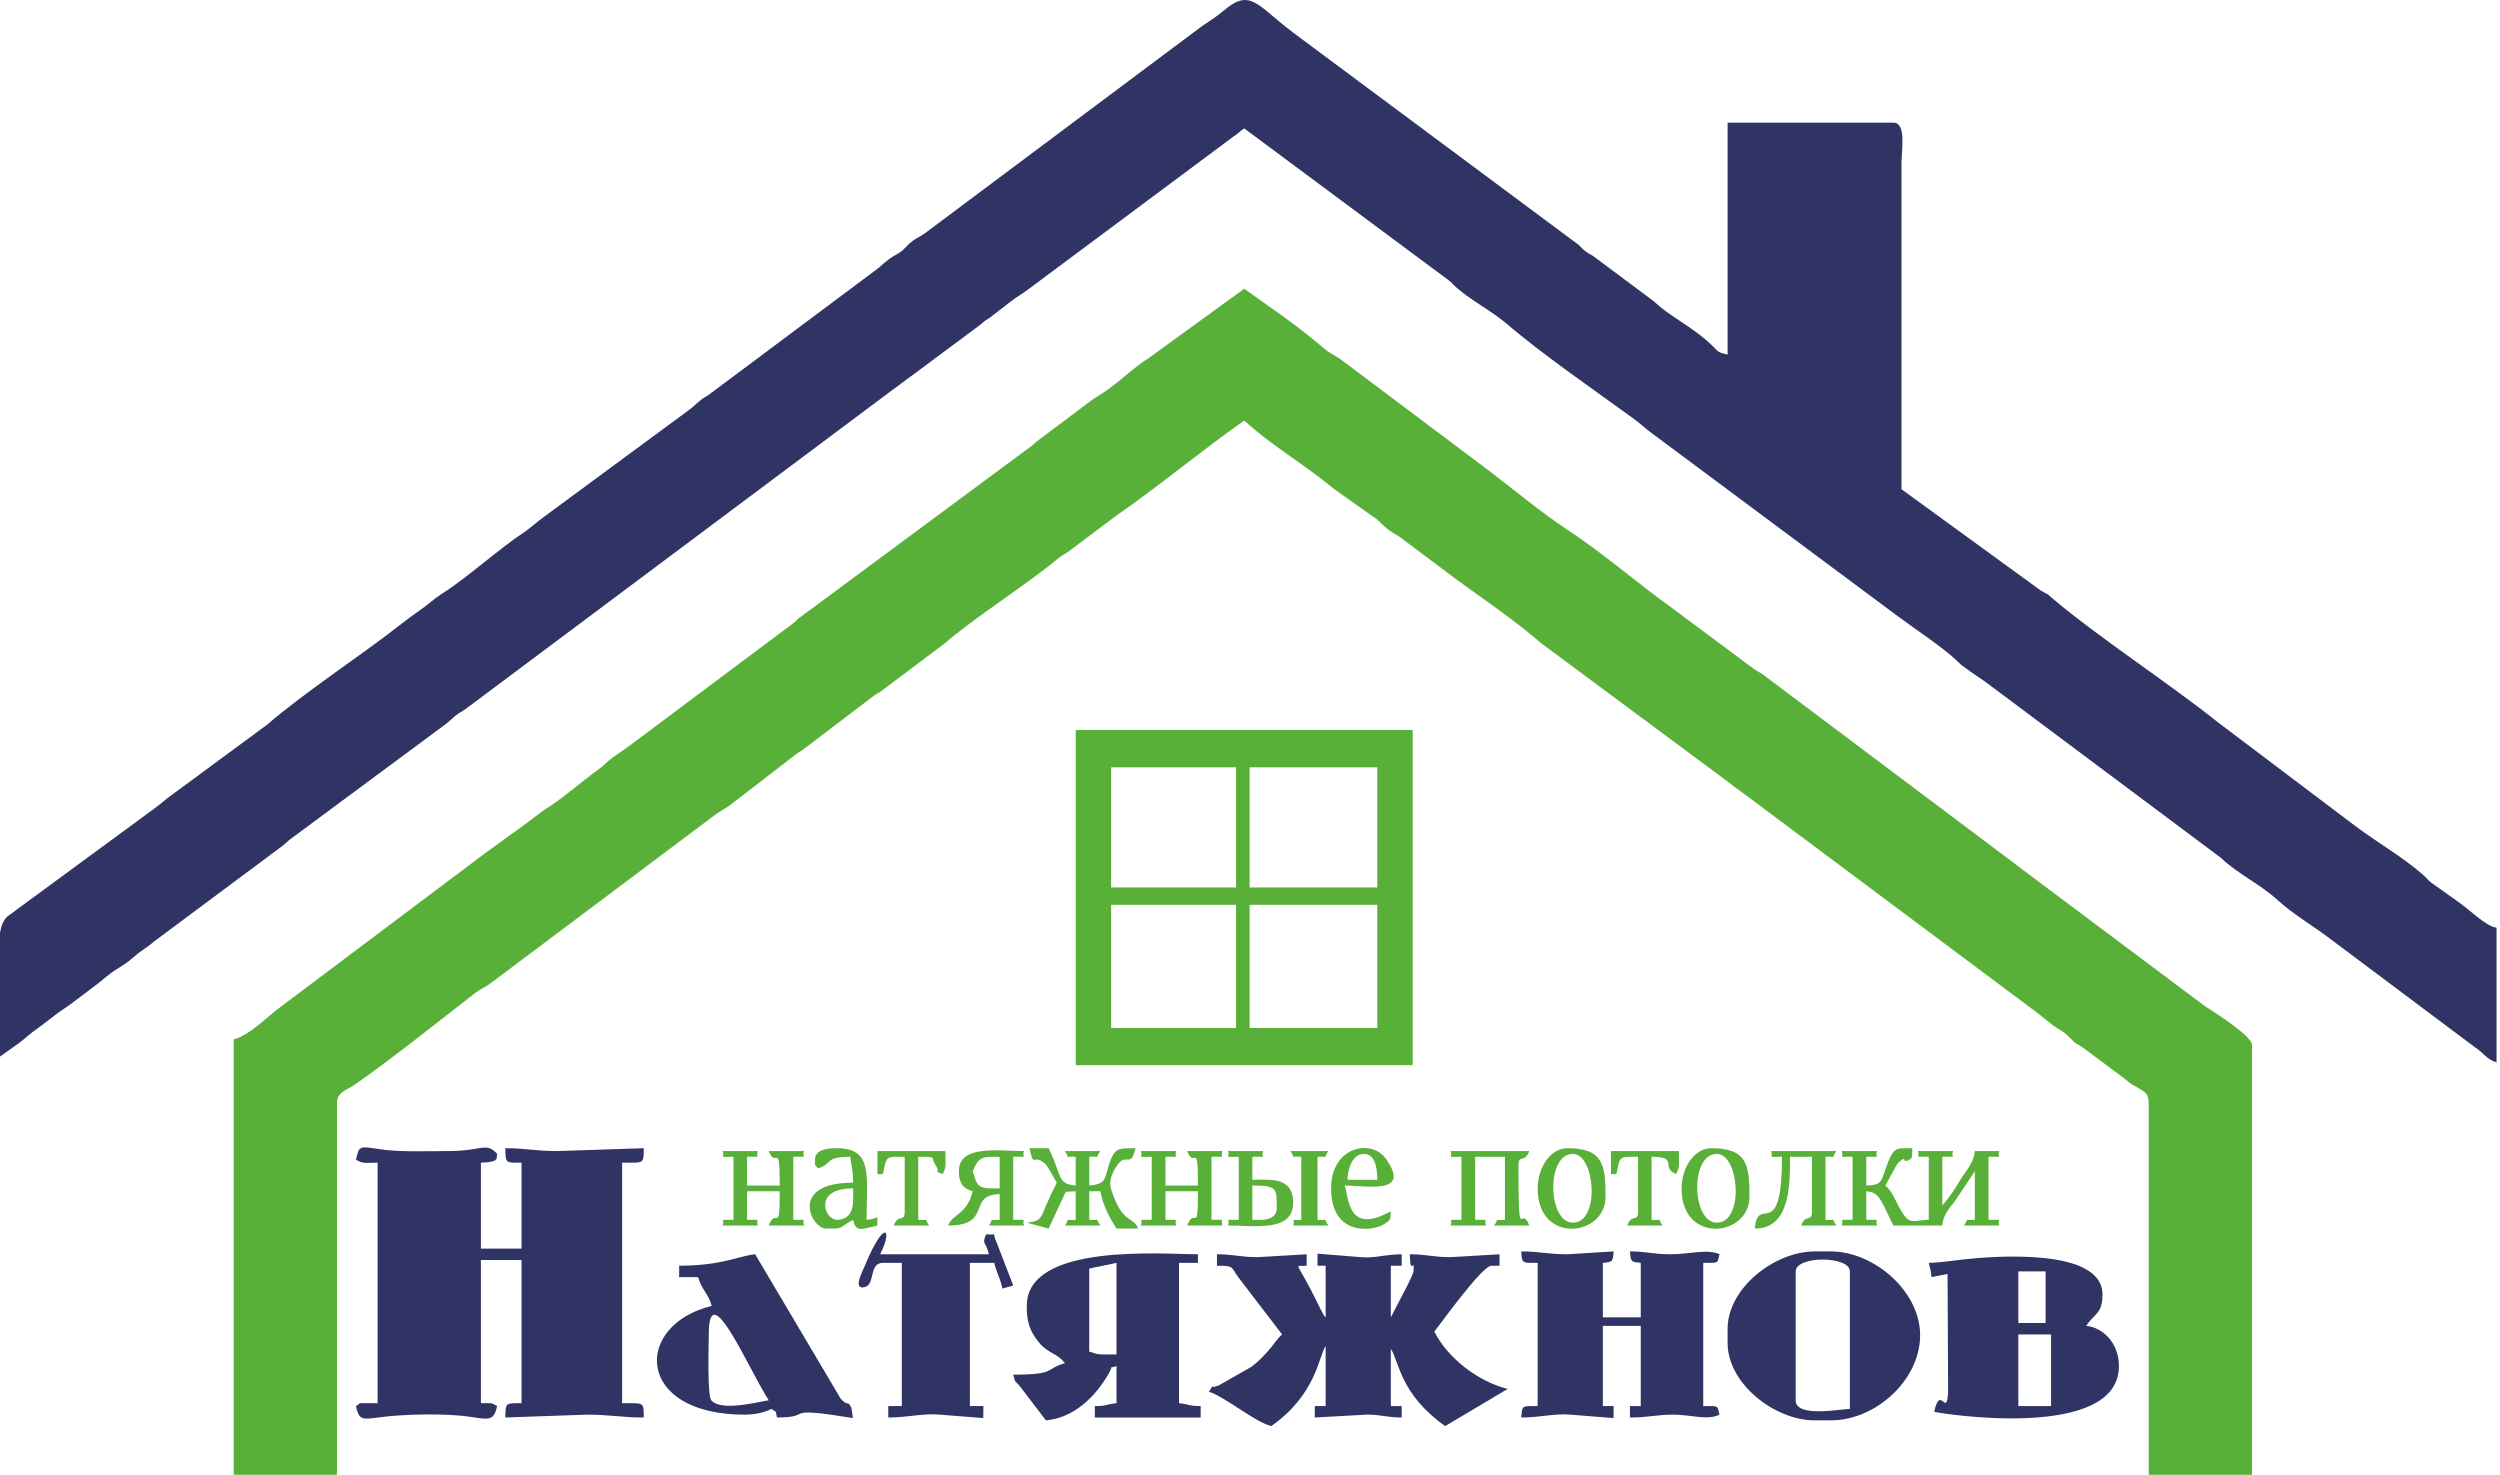 <svg width="139" height="82" viewBox="0 0 139 82" fill="none" xmlns="http://www.w3.org/2000/svg">
<path fill-rule="evenodd" clip-rule="evenodd" d="M0 58.747L1.084 57.974C1.466 57.678 1.697 57.445 2.119 57.159C2.5 56.883 2.811 56.629 3.173 56.354C3.534 56.089 3.896 55.877 4.257 55.581L5.311 54.787C5.673 54.522 6.004 54.204 6.355 53.971C6.797 53.686 7.018 53.58 7.44 53.209C7.892 52.807 8.123 52.733 8.574 52.341L15.572 47.131C15.793 46.983 15.834 46.909 16.075 46.708L24.769 40.27C25.02 40.079 25.03 40.037 25.271 39.836C25.573 39.592 25.603 39.624 25.914 39.401L49.599 21.697C50.021 21.401 50.262 21.189 50.663 20.913L54.478 18.076C54.81 17.8 54.679 17.885 55.011 17.684L56.145 16.805C56.557 16.477 56.818 16.36 57.23 16.043L68.565 7.604C68.846 7.424 68.896 7.328 69.177 7.138L80.523 15.566C80.754 15.736 80.774 15.81 81.005 16.011C81.848 16.742 82.943 17.292 83.786 18.012C85.714 19.675 88.716 21.739 90.854 23.296C91.266 23.593 91.427 23.794 91.888 24.122L105.523 34.266C106.427 34.944 107.993 35.971 108.786 36.722C109.057 36.977 108.957 36.913 109.288 37.146C109.7 37.453 109.981 37.623 110.383 37.908L123.465 47.682C124.449 48.614 125.664 49.154 126.648 50.054C127.481 50.816 128.515 51.42 129.409 52.087L137.622 58.239C138.064 58.514 138.264 58.916 138.807 59.065V51.578C138.244 51.526 137.26 50.541 136.688 50.149L135.152 49.058C134.941 48.878 134.891 48.783 134.68 48.603C133.556 47.629 132.17 46.835 130.995 45.956L123.335 40.174C120.664 38.035 116.547 35.346 114.067 33.228C113.666 32.879 113.967 33.144 113.606 32.91C113.355 32.752 113.616 32.953 113.324 32.73L105.724 27.203V9.054C105.724 8.324 106.005 6.82 105.272 6.82H96.055V19.717C95.483 19.579 95.573 19.579 95.192 19.209C94.459 18.489 93.585 17.991 92.702 17.366C92.33 17.102 92.26 17.017 91.939 16.742L88.575 14.232C88.324 14.073 88.455 14.19 88.194 13.999C87.983 13.851 87.973 13.809 87.792 13.629L71.939 1.843C69.83 0.255 69.539 -0.698 67.993 0.626C67.631 0.933 67.24 1.176 66.818 1.462L51.436 12.961C51.155 13.163 51.045 13.184 50.774 13.374C50.412 13.639 50.533 13.597 50.282 13.819C50.071 14.01 50.392 13.777 50.031 14.031C49.84 14.168 49.94 14.084 49.749 14.2C49.177 14.539 49.127 14.709 48.605 15.079L39.418 21.941C39.147 22.131 39.147 22.078 38.866 22.322C38.575 22.555 38.625 22.565 38.273 22.82L30.271 28.717C29.86 29.003 29.528 29.332 29.147 29.586C27.751 30.507 25.904 32.18 24.548 33.027C24.087 33.324 23.805 33.62 23.404 33.885C22.932 34.213 22.711 34.382 22.249 34.742C19.9 36.574 17.048 38.406 14.839 40.301L9.679 44.103C9.297 44.357 8.966 44.685 8.544 44.982L0.442 50.932C0.201 51.123 0.07 51.462 0 51.854V54.607C0 55.983 0 57.37 0 58.747Z" fill="#303464"/>
<path fill-rule="evenodd" clip-rule="evenodd" d="M12.993 57.794V82H18.736V61.299C18.736 60.738 19.278 60.6 19.649 60.357C21.627 59.001 24.439 56.746 26.407 55.221C26.718 54.978 26.919 54.935 27.26 54.681L39.88 45.215C40.192 45.014 40.403 44.918 40.724 44.664L44.208 41.975C44.308 41.89 44.489 41.784 44.579 41.731L48.535 38.724C48.867 38.47 48.596 38.682 48.907 38.491L52.531 35.77C54.168 34.34 56.979 32.583 58.796 31.079C59.138 30.793 59.278 30.793 59.62 30.507L61.999 28.718C64.429 27.034 66.748 25.096 69.178 23.381C70.614 24.704 72.331 25.7 73.837 26.918C73.897 26.96 74.128 27.151 74.178 27.193L76.256 28.665C76.668 28.919 76.638 28.982 77.009 29.3C77.29 29.554 77.491 29.639 77.833 29.861L81.016 32.244C82.572 33.387 84.228 34.489 85.684 35.759L95.975 43.394C96.357 43.669 96.367 43.722 96.769 43.987L113.385 56.397C113.646 56.598 113.917 56.841 114.158 57.021C114.53 57.286 114.63 57.265 114.972 57.593C115.413 57.995 115.172 57.879 115.755 58.207L118.144 59.986C118.616 60.399 118.476 60.23 118.978 60.547C119.349 60.78 119.47 60.823 119.47 61.458V82H125.213V58.112C125.213 57.593 123.134 56.291 122.592 55.941L112.17 48.137C112.14 48.116 112.1 48.084 112.08 48.063L98.234 37.665C97.853 37.358 97.682 37.337 97.311 37.04L92.973 33.811C91.046 32.434 89.208 30.814 87.23 29.512C85.574 28.421 84.068 27.129 82.471 25.933L74.529 19.971C74.148 19.707 73.927 19.643 73.596 19.357C72.23 18.171 70.644 17.102 69.178 16.054L63.897 19.887C62.983 20.459 62.26 21.231 61.357 21.824C60.945 22.089 60.815 22.153 60.433 22.449L57.612 24.567C57.572 24.609 57.361 24.789 57.361 24.789L44.589 34.245C44.258 34.467 44.399 34.393 44.168 34.605L34.981 41.477C34.619 41.731 34.429 41.858 34.077 42.112C33.686 42.398 33.666 42.494 33.314 42.748C32.29 43.489 31.306 44.389 30.222 45.056L28.896 46.051C28.224 46.507 27.772 46.877 27.099 47.343L15.724 55.888C14.9 56.471 13.957 57.519 12.993 57.794Z" fill="#59B039"/>
<path fill-rule="evenodd" clip-rule="evenodd" d="M19.79 64.475C20.192 64.719 20.312 64.645 20.995 64.645V78.019C19.61 78.019 20.182 77.976 19.79 78.177C19.961 78.95 20.102 78.94 21.116 78.802C22.411 78.622 24.881 78.569 26.176 78.781C27.21 78.94 27.461 78.993 27.642 78.177C27.27 77.966 27.361 78.019 26.738 78.019V70.056H28.997V78.019C28.094 78.019 28.114 77.976 28.094 78.813L32.632 78.654C33.907 78.654 34.549 78.813 35.794 78.813C35.784 77.923 35.815 78.019 34.59 78.019V64.645C35.815 64.645 35.784 64.74 35.794 63.84L30.965 63.999C29.78 63.999 29.248 63.84 28.094 63.84C28.114 64.687 28.094 64.645 28.997 64.645V69.421H26.738V64.645C27.843 64.613 27.572 64.37 27.642 64.158C27.019 63.47 26.838 63.999 24.921 63.999C23.606 63.999 22.15 64.073 20.945 63.872C19.951 63.713 19.971 63.745 19.79 64.475Z" fill="#303464"/>
<path fill-rule="evenodd" clip-rule="evenodd" d="M69.478 50.308H76.577V57.159H69.478V50.308ZM61.778 50.308H68.725V57.159H61.778V50.308ZM69.478 42.663H76.577V49.344H69.478V42.663ZM61.778 42.663H68.725V49.344H61.778V42.663ZM59.81 59.224H78.545V40.587H59.81V59.224Z" fill="#59B039"/>
<path fill-rule="evenodd" clip-rule="evenodd" d="M67.662 70.373C68.716 70.373 68.384 70.448 68.997 71.21L71.286 74.196C70.995 74.429 70.824 74.768 70.503 75.117C70.151 75.498 69.981 75.7 69.539 76.017L67.772 77.023C67.119 77.288 67.621 76.801 67.21 77.383C68.053 77.616 69.76 79.067 70.684 79.289C73.174 77.542 73.314 75.435 73.706 74.831V78.177H73.103V78.813L75.975 78.654C76.888 78.654 77.079 78.813 77.933 78.813V78.177H77.33V74.99C77.792 75.7 77.852 77.531 80.352 79.289L83.826 77.224C82.13 76.801 80.463 75.466 79.75 74.037C80.101 73.603 82.401 70.373 82.923 70.373H83.374V69.738L80.654 69.897C79.65 69.897 79.348 69.738 78.385 69.738C78.415 71.072 78.646 69.823 78.595 70.659C78.595 70.786 78.294 71.379 78.244 71.485L77.33 73.243V70.373H77.933V69.738C76.999 69.738 76.457 69.971 75.674 69.897L73.254 69.706V70.373H73.706V73.243C73.565 73.073 73.706 73.296 73.515 72.968C73.445 72.841 73.364 72.682 73.304 72.555C72.069 69.982 71.888 70.448 72.651 70.373V69.738L69.931 69.897C68.927 69.897 68.625 69.738 67.662 69.738V70.373Z" fill="#303464"/>
<path fill-rule="evenodd" clip-rule="evenodd" d="M85.031 70.215H85.493V78.177C84.61 78.177 84.64 78.124 84.58 78.813C85.634 78.813 86.437 78.58 87.3 78.654L89.71 78.844L89.72 78.177H89.118V73.72H91.226V78.177H90.624V78.813C91.678 78.813 92.07 78.654 93.043 78.654C94.017 78.654 94.941 78.993 95.604 78.654C95.473 78.135 95.594 78.177 94.7 78.177V70.215C95.594 70.215 95.473 70.257 95.604 69.738C94.971 69.421 93.877 69.738 92.893 69.738C91.889 69.738 91.578 69.579 90.624 69.579C90.674 70.162 90.674 70.162 91.226 70.215V73.243H89.118V70.215C89.67 70.162 89.67 70.162 89.72 69.579L87.15 69.738C86.055 69.738 85.634 69.579 84.58 69.579C84.62 70.024 84.58 70.215 85.031 70.215Z" fill="#303464"/>
<path fill-rule="evenodd" clip-rule="evenodd" d="M112.22 74.196H114.038V78.177H112.22V74.196ZM112.22 70.691H113.736V73.56H112.22V70.691ZM107.24 70.214C107.321 70.574 107.351 70.585 107.391 71.009L108.284 70.829L108.315 77.415C108.224 78.876 107.883 76.928 107.541 78.495C107.652 78.558 117.813 80.21 117.813 75.954C117.813 74.63 116.869 73.793 115.995 73.719C116.447 73.01 116.899 73.073 116.899 71.972C116.899 69.388 110.975 69.823 109.178 70.024C108.525 70.098 107.772 70.214 107.24 70.214Z" fill="#303464"/>
<path fill-rule="evenodd" clip-rule="evenodd" d="M60.562 70.532C61.044 70.416 61.596 70.331 62.078 70.215V75.308H61.325C60.914 75.308 60.904 75.234 60.562 75.149V70.532ZM57.088 72.608C57.088 73.455 57.219 74.005 57.821 74.704C58.273 75.234 58.855 75.287 59.207 75.795C58.072 76.112 58.775 76.43 56.335 76.43C56.476 76.991 56.426 76.706 56.737 77.118L58.153 78.972C59.689 78.844 60.894 77.669 61.616 76.42C62.008 75.742 61.546 76.155 62.078 75.954V78.019C61.496 78.071 61.586 78.177 60.873 78.177V78.813H66.757V78.177C66.034 78.177 66.135 78.071 65.552 78.019V70.215H66.606V69.738C64.669 69.738 57.088 69.082 57.088 72.608Z" fill="#303464"/>
<path fill-rule="evenodd" clip-rule="evenodd" d="M99.841 77.86V70.691C99.841 69.812 102.853 69.812 102.853 70.691V78.336C102.341 78.336 99.841 78.844 99.841 77.86ZM96.055 73.878V74.673C96.055 76.939 98.676 78.972 100.895 78.972H101.798C104.248 78.972 106.688 76.801 106.758 74.344C106.829 71.824 104.198 69.579 101.798 69.579H100.895C98.676 69.579 96.055 71.612 96.055 73.878Z" fill="#303464"/>
<path fill-rule="evenodd" clip-rule="evenodd" d="M42.741 77.859C42.35 77.891 40.151 78.516 39.559 77.87C39.308 77.595 39.408 74.757 39.408 74.185C39.408 70.892 41.557 75.985 42.741 77.859ZM37.761 70.373V71.009H38.816C38.986 71.665 39.408 71.951 39.569 72.608C35.201 73.677 35.301 78.654 41.386 78.654C41.978 78.654 42.51 78.537 42.892 78.336C43.233 78.579 43.083 78.368 43.203 78.812C45.372 78.812 43.273 78.167 47.42 78.844L47.34 78.272C47.089 77.807 47.189 78.251 46.747 77.775L41.988 69.738C41.105 69.812 40.181 70.373 37.761 70.373Z" fill="#303464"/>
<path fill-rule="evenodd" clip-rule="evenodd" d="M49.087 70.215H50.141V78.177H49.388V78.813C50.493 78.813 51.296 78.569 52.26 78.654L54.669 78.844L54.679 78.177H53.926V70.215H55.282C55.402 70.755 55.603 71.03 55.734 71.644L56.336 71.475L55.422 69.103C55.101 68.404 55.523 68.701 54.83 68.626C54.569 69.209 54.82 69.007 54.981 69.738H48.936C49.669 68.287 49.157 67.79 48.113 70.31C47.983 70.638 47.34 71.792 48.123 71.549C48.655 71.379 48.314 70.215 49.087 70.215Z" fill="#303464"/>
<path fill-rule="evenodd" clip-rule="evenodd" d="M103.766 65.915V64.317C104.68 64.295 104.208 64.422 104.368 63.999H102.4C102.561 64.422 102.089 64.295 103.003 64.317V67.821C102.089 67.843 102.561 67.726 102.4 68.139H104.368C104.208 67.726 104.68 67.843 103.766 67.821V66.233C104.529 66.297 104.589 66.784 105.272 68.139H107.993C108.043 67.451 108.465 67.133 108.806 66.614L109.8 65.121V67.821C109.107 67.885 109.539 67.652 109.198 68.139H111.166C111.005 67.726 111.477 67.843 110.563 67.821V64.317C111.477 64.295 111.005 64.422 111.166 63.999H109.8C109.75 64.655 109.318 65.079 109.017 65.566C108.836 65.852 108.736 66.032 108.535 66.328C108.334 66.614 108.184 66.805 107.993 67.027V64.317C108.907 64.295 108.435 64.422 108.595 63.999H106.627C106.798 64.422 106.326 64.295 107.24 64.317V67.821C106.376 67.843 106.206 68.129 105.724 67.356C105.433 66.89 105.232 66.233 104.82 65.915C104.91 65.778 105.473 64.73 105.493 64.708C106.035 64.168 105.734 64.645 106.055 64.528C106.326 64.422 106.316 64.412 106.326 63.84C105.372 63.84 105.282 63.745 104.84 64.984C104.589 65.704 104.619 65.894 103.766 65.915Z" fill="#59B039"/>
<path fill-rule="evenodd" clip-rule="evenodd" d="M58.755 65.757C58.544 66.17 58.343 66.614 58.153 67.038C57.882 67.652 57.902 67.917 57.088 67.98L58.303 68.308L59.257 66.265L59.809 66.233V67.821C59.106 67.885 59.548 67.652 59.207 68.139H61.175C60.833 67.652 61.265 67.885 60.562 67.821V66.233H61.175C61.365 67.123 61.667 67.652 62.078 68.308H63.283C63.002 67.578 62.4 68.118 61.767 66.085C61.647 65.693 61.817 65.238 62.099 64.814C62.631 64.02 62.872 65.015 63.133 63.84C62.118 63.84 61.978 63.84 61.677 64.698C61.396 65.534 61.546 65.831 60.562 65.915V64.317C61.265 64.264 60.833 64.497 61.175 63.999H59.207C59.548 64.497 59.106 64.264 59.809 64.317V65.915C58.735 65.82 59.066 65.365 58.303 63.84H57.239C57.5 65.026 57.41 64.094 58.102 64.698C58.263 64.835 58.614 65.534 58.755 65.757Z" fill="#59B039"/>
<path fill-rule="evenodd" clip-rule="evenodd" d="M40.783 64.317V67.822C39.869 67.843 40.341 67.726 40.18 68.139H42.138C41.978 67.726 42.45 67.843 41.536 67.822V66.233H43.353C43.353 68.743 43.172 67.038 42.741 68.139H44.709C44.548 67.726 45.02 67.843 44.106 67.822V64.317C45.02 64.295 44.548 64.422 44.709 63.999H42.741C43.142 65.037 43.353 63.321 43.353 65.915H41.536V64.317C42.45 64.295 41.978 64.422 42.138 63.999H40.18C40.331 64.401 39.869 64.317 40.783 64.317Z" fill="#59B039"/>
<path fill-rule="evenodd" clip-rule="evenodd" d="M64.036 64.317V67.822C63.123 67.843 63.594 67.726 63.434 68.139H65.402C65.241 67.726 65.713 67.843 64.799 67.822V66.233H66.606C66.606 68.743 66.426 67.038 66.004 68.139H67.972C67.801 67.726 68.273 67.843 67.36 67.822V64.317C68.273 64.295 67.801 64.422 67.972 63.999H66.004C66.406 65.037 66.606 63.321 66.606 65.915H64.799V64.317C65.713 64.295 65.241 64.422 65.402 63.999H63.434C63.584 64.401 63.133 64.317 64.036 64.317Z" fill="#59B039"/>
<path fill-rule="evenodd" clip-rule="evenodd" d="M81.256 64.317V67.822C80.342 67.843 80.814 67.726 80.653 68.139H82.621C82.461 67.726 82.933 67.843 82.019 67.822V64.317H83.675V67.822C82.973 67.885 83.414 67.652 83.073 68.139H85.031C84.549 66.89 84.428 69.473 84.428 64.804C84.428 64.137 84.76 64.719 85.031 63.999H80.653C80.804 64.401 80.352 64.317 81.256 64.317Z" fill="#59B039"/>
<path fill-rule="evenodd" clip-rule="evenodd" d="M54.076 65.121C54.317 64.624 54.397 64.317 55.13 64.317H55.582V66.074H55.13C54.196 66.074 54.307 65.683 54.076 65.121ZM53.313 65.121C53.313 65.799 53.564 66.085 54.076 66.233C53.795 67.504 52.962 67.493 52.71 68.139C55.221 68.139 53.734 66.434 55.582 66.392V67.821C54.879 67.885 55.321 67.652 54.98 68.139H56.937C56.777 67.726 57.249 67.843 56.335 67.821V64.317C57.249 64.295 56.777 64.422 56.937 63.999C55.512 63.999 53.313 63.628 53.313 65.121Z" fill="#59B039"/>
<path fill-rule="evenodd" clip-rule="evenodd" d="M46.517 67.821C45.864 67.821 45.171 66.074 47.43 66.074C47.43 66.667 47.601 67.821 46.517 67.821ZM45.312 64.475C45.312 65.09 45.262 64.539 45.462 64.963C46.326 64.719 45.794 64.317 47.28 64.317C47.33 64.931 47.43 64.952 47.43 65.757C43.816 65.757 45.121 68.308 45.914 68.308C46.959 68.308 46.497 68.34 47.43 67.821C47.591 68.489 47.802 68.383 48.786 68.139C48.726 67.398 49.007 67.758 48.183 67.821C48.183 65.354 48.555 63.84 46.517 63.84C45.985 63.84 45.312 63.925 45.312 64.475Z" fill="#59B039"/>
<path fill-rule="evenodd" clip-rule="evenodd" d="M87.451 67.98C86.056 67.98 85.945 64.158 87.451 64.158C88.696 64.158 88.987 67.98 87.451 67.98ZM85.493 66.074C85.493 69.219 89.269 68.753 89.269 66.551C89.269 64.761 89.138 63.84 87.15 63.84C86.156 63.84 85.493 64.984 85.493 66.074Z" fill="#59B039"/>
<path fill-rule="evenodd" clip-rule="evenodd" d="M95.453 67.98C94.057 67.98 93.947 64.158 95.453 64.158C96.708 64.158 96.999 67.98 95.453 67.98ZM93.495 66.074C93.495 69.219 97.27 68.753 97.27 66.551C97.27 64.761 97.14 63.84 95.152 63.84C94.158 63.84 93.495 64.984 93.495 66.074Z" fill="#59B039"/>
<path fill-rule="evenodd" clip-rule="evenodd" d="M75.824 64.158C76.447 64.158 76.577 64.889 76.577 65.598H74.921C74.931 64.92 75.232 64.158 75.824 64.158ZM74.007 66.075C74.007 68.743 76.316 68.478 76.949 68.065C77.33 67.811 77.29 67.885 77.33 67.345C74.85 68.732 75.011 66.466 74.76 65.916C75.955 65.916 78.485 66.456 77.069 64.444C76.236 63.269 74.007 63.766 74.007 66.075Z" fill="#59B039"/>
<path fill-rule="evenodd" clip-rule="evenodd" d="M99.076 64.317C99.076 69.219 97.721 66.35 97.57 68.309C99.528 68.309 99.528 65.905 99.528 64.317H100.743V67.345C100.743 68.012 100.412 67.43 100.141 68.139H102.098C101.757 67.652 102.199 67.885 101.496 67.822V64.317C102.199 64.264 101.757 64.497 102.098 63.999H98.474C98.624 64.401 98.173 64.317 99.076 64.317Z" fill="#59B039"/>
<path fill-rule="evenodd" clip-rule="evenodd" d="M70.081 67.822H69.629V65.915C71.035 65.915 70.985 66.074 70.985 67.186C70.985 67.673 70.543 67.822 70.081 67.822ZM68.876 64.317V67.822C67.963 67.843 68.435 67.726 68.274 68.139C69.82 68.139 71.898 68.51 71.898 66.868C71.898 65.386 70.553 65.598 69.629 65.598V64.317C70.543 64.295 70.071 64.422 70.232 63.999H68.274C68.424 64.401 67.963 64.317 68.876 64.317Z" fill="#59B039"/>
<path fill-rule="evenodd" clip-rule="evenodd" d="M89.569 65.28H89.871C90.091 64.264 89.971 64.317 91.075 64.317V67.345C91.075 68.012 90.744 67.43 90.473 68.139H92.431C92.1 67.652 92.531 67.885 91.828 67.822V64.317C93.375 64.317 92.29 64.899 93.194 65.28C93.415 64.846 93.344 64.73 93.344 63.999H89.569V65.28Z" fill="#59B039"/>
<path fill-rule="evenodd" clip-rule="evenodd" d="M48.786 65.28H49.088C49.319 64.264 49.198 64.317 50.302 64.317V67.345C50.302 68.012 49.971 67.43 49.69 68.139H51.658C51.316 67.652 51.758 67.885 51.055 67.822V64.317C52.14 64.317 51.718 64.327 51.999 64.751C52.411 65.386 51.718 64.984 52.411 65.28C52.642 64.846 52.562 64.73 52.562 63.999H48.786V65.28Z" fill="#59B039"/>
<path fill-rule="evenodd" clip-rule="evenodd" d="M72.35 64.317V67.822C71.557 67.896 72.079 67.673 71.898 68.139H73.856C73.515 67.652 73.956 67.885 73.254 67.822V64.317C73.956 64.264 73.515 64.497 73.856 63.999H71.748C72.089 64.497 71.647 64.253 72.35 64.317Z" fill="#59B039"/>
</svg>
